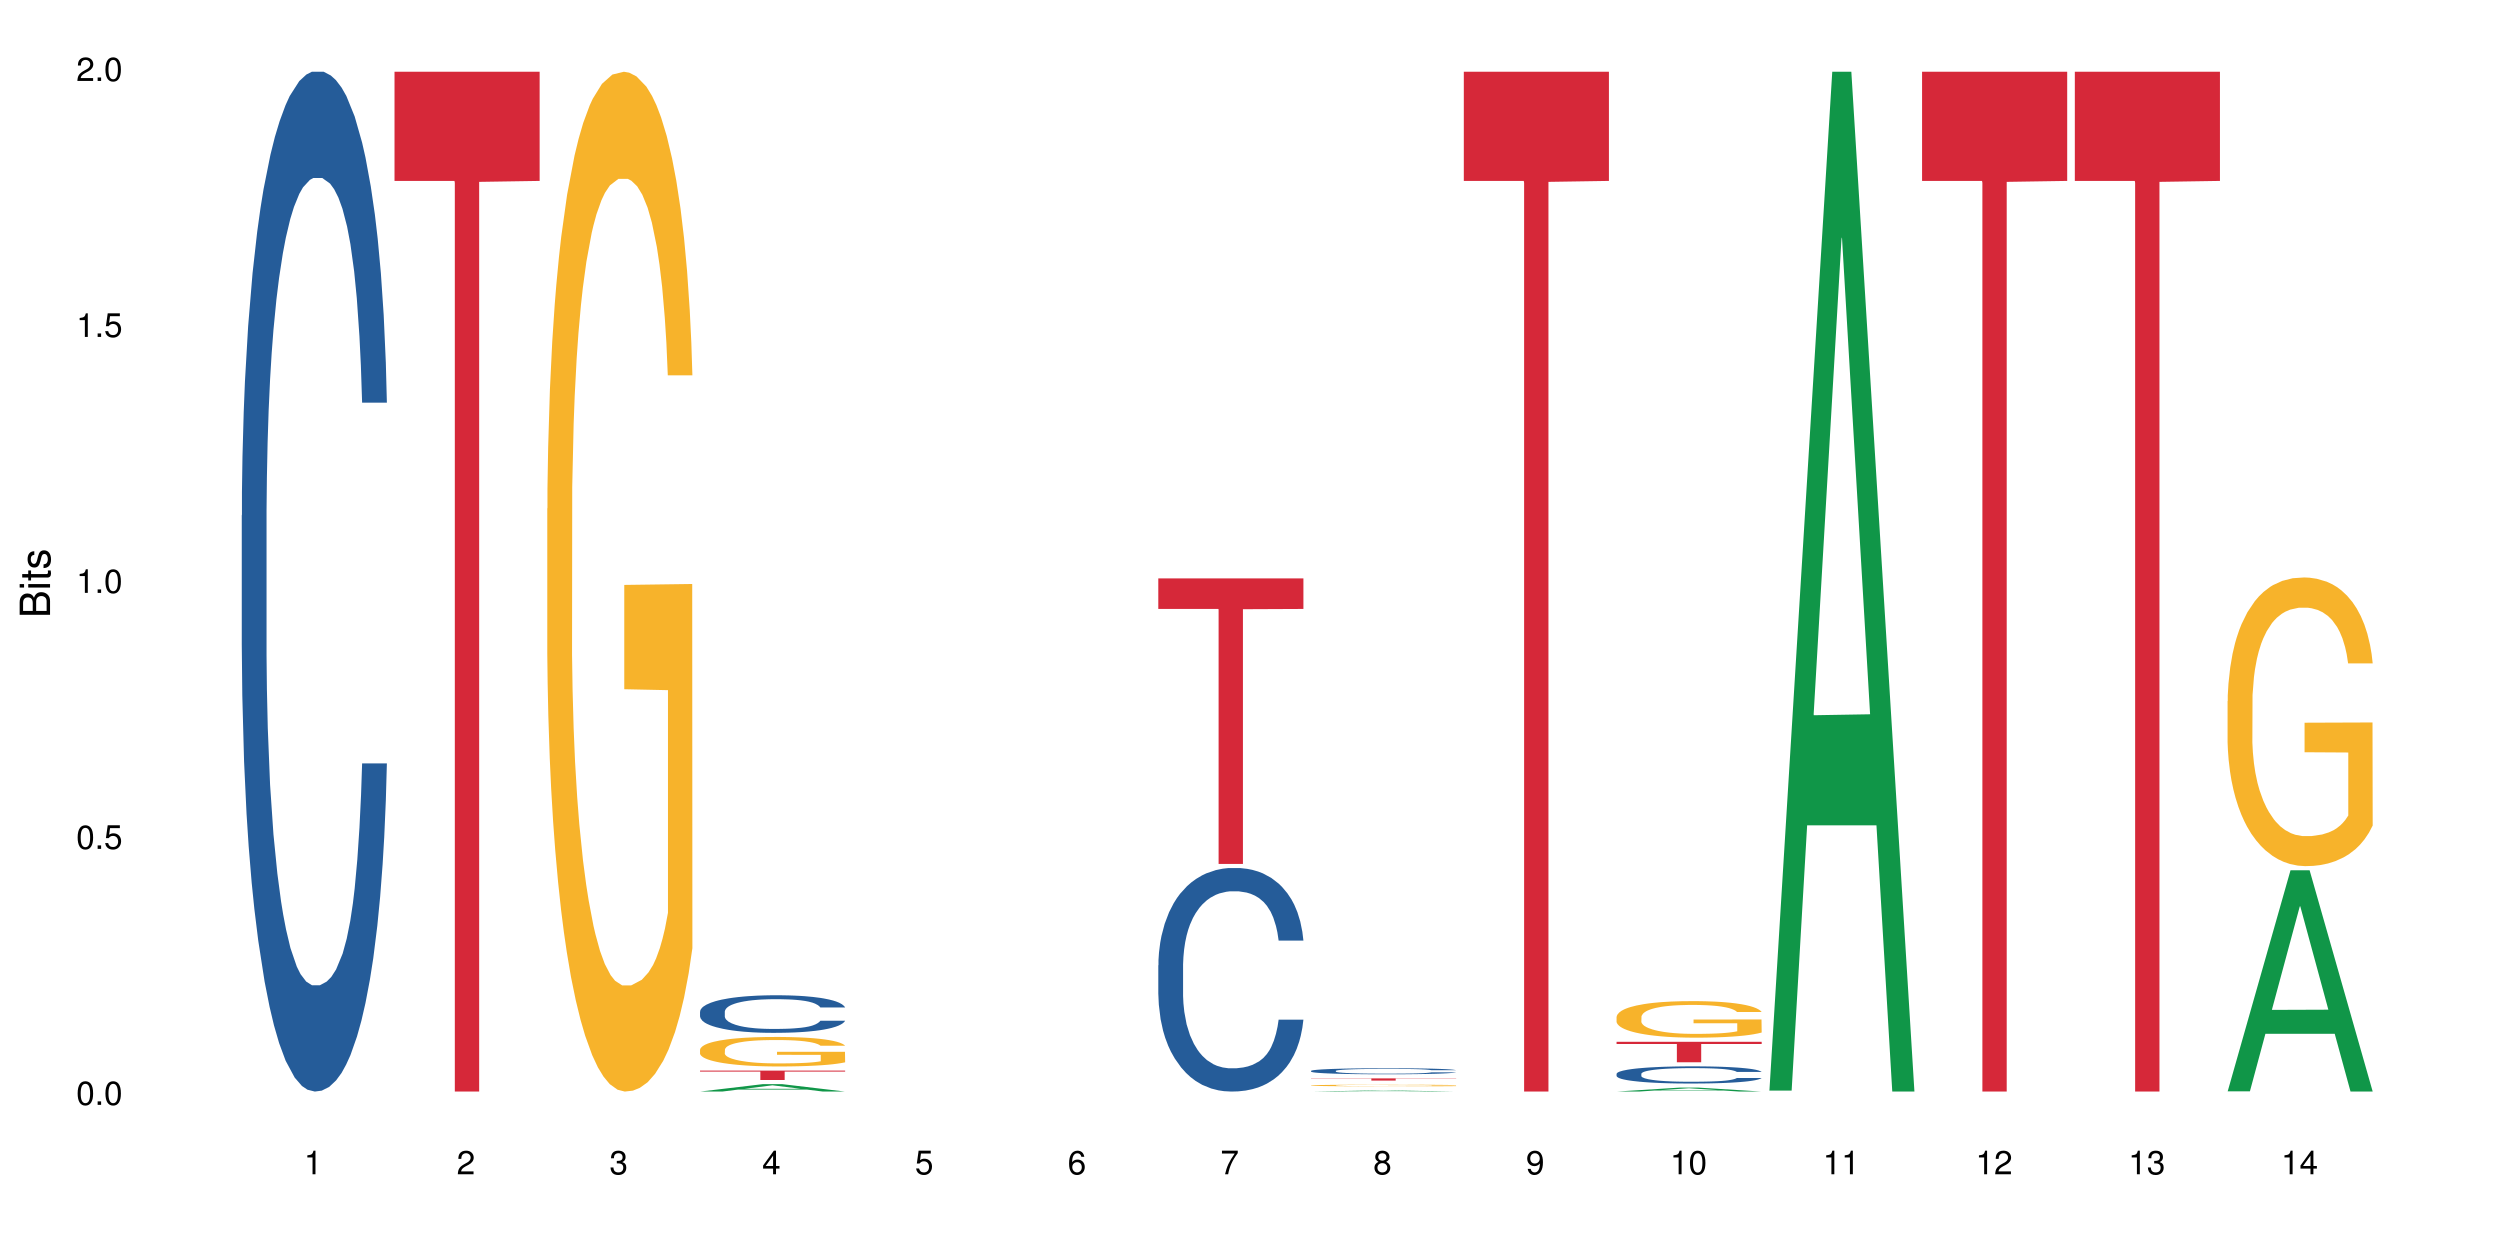 <?xml version="1.0" encoding="UTF-8"?>
<svg xmlns="http://www.w3.org/2000/svg" xmlns:xlink="http://www.w3.org/1999/xlink" width="720pt" height="360pt" viewBox="0 0 720 360" version="1.1">
<defs>
<g>
<symbol overflow="visible" id="glyph0-0">
<path style="stroke:none;" d=""/>
</symbol>
<symbol overflow="visible" id="glyph0-1">
<path style="stroke:none;" d="M 2.641 -6.797 C 2 -6.797 1.422 -6.531 1.078 -6.047 C 0.641 -5.453 0.406 -4.547 0.406 -3.297 C 0.406 -1 1.188 0.219 2.641 0.219 C 4.078 0.219 4.859 -1 4.859 -3.234 C 4.859 -4.562 4.656 -5.438 4.203 -6.047 C 3.844 -6.531 3.281 -6.797 2.641 -6.797 Z M 2.641 -6.047 C 3.547 -6.047 4 -5.125 4 -3.312 C 4 -1.375 3.562 -0.484 2.625 -0.484 C 1.734 -0.484 1.281 -1.422 1.281 -3.281 C 1.281 -5.141 1.734 -6.047 2.641 -6.047 Z M 2.641 -6.047 "/>
</symbol>
<symbol overflow="visible" id="glyph0-2">
<path style="stroke:none;" d="M 1.828 -1 L 0.828 -1 L 0.828 0 L 1.828 0 Z M 1.828 -1 "/>
</symbol>
<symbol overflow="visible" id="glyph0-3">
<path style="stroke:none;" d="M 4.562 -6.797 L 1.062 -6.797 L 0.547 -3.094 L 1.328 -3.094 C 1.719 -3.562 2.047 -3.734 2.578 -3.734 C 3.484 -3.734 4.062 -3.109 4.062 -2.094 C 4.062 -1.125 3.484 -0.531 2.578 -0.531 C 1.828 -0.531 1.375 -0.906 1.188 -1.672 L 0.328 -1.672 C 0.453 -1.109 0.547 -0.844 0.75 -0.594 C 1.125 -0.078 1.828 0.219 2.594 0.219 C 3.969 0.219 4.922 -0.781 4.922 -2.219 C 4.922 -3.562 4.031 -4.484 2.719 -4.484 C 2.25 -4.484 1.859 -4.359 1.469 -4.062 L 1.734 -5.969 L 4.562 -5.969 Z M 4.562 -6.797 "/>
</symbol>
<symbol overflow="visible" id="glyph0-4">
<path style="stroke:none;" d="M 2.484 -4.844 L 2.484 0 L 3.328 0 L 3.328 -6.797 L 2.766 -6.797 C 2.469 -5.75 2.281 -5.609 0.984 -5.453 L 0.984 -4.844 Z M 2.484 -4.844 "/>
</symbol>
<symbol overflow="visible" id="glyph0-5">
<path style="stroke:none;" d="M 4.859 -0.828 L 1.281 -0.828 C 1.359 -1.391 1.672 -1.75 2.5 -2.234 L 3.469 -2.75 C 4.406 -3.266 4.906 -3.969 4.906 -4.812 C 4.906 -5.375 4.672 -5.906 4.266 -6.266 C 3.859 -6.625 3.375 -6.797 2.719 -6.797 C 1.859 -6.797 1.219 -6.5 0.844 -5.922 C 0.609 -5.562 0.5 -5.125 0.484 -4.438 L 1.328 -4.438 C 1.359 -4.906 1.406 -5.188 1.531 -5.406 C 1.75 -5.812 2.188 -6.062 2.703 -6.062 C 3.469 -6.062 4.031 -5.516 4.031 -4.781 C 4.031 -4.25 3.719 -3.797 3.125 -3.438 L 2.234 -2.938 C 0.812 -2.141 0.406 -1.5 0.328 0 L 4.859 0 Z M 4.859 -0.828 "/>
</symbol>
<symbol overflow="visible" id="glyph0-6">
<path style="stroke:none;" d="M 2.125 -3.125 L 2.578 -3.125 C 3.516 -3.125 3.984 -2.703 3.984 -1.891 C 3.984 -1.031 3.469 -0.531 2.578 -0.531 C 1.656 -0.531 1.203 -0.984 1.156 -1.969 L 0.312 -1.969 C 0.344 -1.422 0.438 -1.078 0.609 -0.766 C 0.953 -0.109 1.625 0.219 2.547 0.219 C 3.953 0.219 4.859 -0.609 4.859 -1.906 C 4.859 -2.766 4.516 -3.25 3.703 -3.516 C 4.344 -3.766 4.656 -4.25 4.656 -4.938 C 4.656 -6.109 3.875 -6.797 2.578 -6.797 C 1.203 -6.797 0.484 -6.047 0.453 -4.609 L 1.297 -4.609 C 1.312 -5.016 1.344 -5.25 1.453 -5.453 C 1.641 -5.828 2.062 -6.062 2.594 -6.062 C 3.344 -6.062 3.797 -5.625 3.797 -4.906 C 3.797 -4.422 3.609 -4.141 3.25 -3.984 C 3.016 -3.891 2.719 -3.844 2.125 -3.844 Z M 2.125 -3.125 "/>
</symbol>
<symbol overflow="visible" id="glyph0-7">
<path style="stroke:none;" d="M 3.141 -1.625 L 3.141 0 L 3.984 0 L 3.984 -1.625 L 4.984 -1.625 L 4.984 -2.391 L 3.984 -2.391 L 3.984 -6.797 L 3.359 -6.797 L 0.266 -2.516 L 0.266 -1.625 Z M 3.141 -2.391 L 1 -2.391 L 3.141 -5.359 Z M 3.141 -2.391 "/>
</symbol>
<symbol overflow="visible" id="glyph0-8">
<path style="stroke:none;" d="M 4.781 -5.031 C 4.609 -6.141 3.891 -6.797 2.844 -6.797 C 2.094 -6.797 1.422 -6.438 1.031 -5.828 C 0.609 -5.172 0.406 -4.344 0.406 -3.094 C 0.406 -1.953 0.578 -1.234 0.984 -0.625 C 1.359 -0.078 1.953 0.219 2.703 0.219 C 3.984 0.219 4.922 -0.734 4.922 -2.078 C 4.922 -3.344 4.062 -4.234 2.844 -4.234 C 2.172 -4.234 1.641 -3.969 1.281 -3.469 C 1.281 -5.125 1.828 -6.047 2.797 -6.047 C 3.391 -6.047 3.797 -5.672 3.938 -5.031 Z M 2.734 -3.484 C 3.547 -3.484 4.062 -2.922 4.062 -2 C 4.062 -1.156 3.484 -0.531 2.703 -0.531 C 1.922 -0.531 1.328 -1.188 1.328 -2.047 C 1.328 -2.891 1.906 -3.484 2.734 -3.484 Z M 2.734 -3.484 "/>
</symbol>
<symbol overflow="visible" id="glyph0-9">
<path style="stroke:none;" d="M 4.984 -6.797 L 0.438 -6.797 L 0.438 -5.969 L 4.109 -5.969 C 2.5 -3.656 1.828 -2.234 1.328 0 L 2.219 0 C 2.594 -2.172 3.453 -4.047 4.984 -6.094 Z M 4.984 -6.797 "/>
</symbol>
<symbol overflow="visible" id="glyph0-10">
<path style="stroke:none;" d="M 3.75 -3.578 C 4.453 -4 4.688 -4.344 4.688 -4.984 C 4.688 -6.047 3.844 -6.797 2.641 -6.797 C 1.438 -6.797 0.594 -6.047 0.594 -4.984 C 0.594 -4.359 0.828 -4.016 1.516 -3.578 C 0.734 -3.203 0.359 -2.641 0.359 -1.891 C 0.359 -0.641 1.297 0.219 2.641 0.219 C 3.984 0.219 4.922 -0.641 4.922 -1.875 C 4.922 -2.641 4.531 -3.203 3.75 -3.578 Z M 2.641 -6.047 C 3.359 -6.047 3.812 -5.625 3.812 -4.969 C 3.812 -4.344 3.344 -3.922 2.641 -3.922 C 1.922 -3.922 1.453 -4.344 1.453 -4.984 C 1.453 -5.625 1.922 -6.047 2.641 -6.047 Z M 2.641 -3.203 C 3.484 -3.203 4.062 -2.672 4.062 -1.875 C 4.062 -1.062 3.484 -0.531 2.625 -0.531 C 1.797 -0.531 1.219 -1.078 1.219 -1.875 C 1.219 -2.672 1.797 -3.203 2.641 -3.203 Z M 2.641 -3.203 "/>
</symbol>
<symbol overflow="visible" id="glyph0-11">
<path style="stroke:none;" d="M 0.516 -1.547 C 0.672 -0.438 1.406 0.219 2.438 0.219 C 3.188 0.219 3.859 -0.141 4.266 -0.75 C 4.688 -1.406 4.891 -2.25 4.891 -3.484 C 4.891 -4.625 4.703 -5.359 4.312 -5.953 C 3.938 -6.5 3.344 -6.797 2.594 -6.797 C 1.297 -6.797 0.359 -5.844 0.359 -4.516 C 0.359 -3.25 1.234 -2.344 2.453 -2.344 C 3.094 -2.344 3.562 -2.578 4.016 -3.109 C 4 -1.453 3.469 -0.531 2.5 -0.531 C 1.906 -0.531 1.484 -0.906 1.359 -1.547 Z M 2.578 -6.062 C 3.375 -6.062 3.969 -5.406 3.969 -4.531 C 3.969 -3.688 3.375 -3.094 2.547 -3.094 C 1.734 -3.094 1.234 -3.672 1.234 -4.578 C 1.234 -5.438 1.797 -6.062 2.578 -6.062 Z M 2.578 -6.062 "/>
</symbol>
<symbol overflow="visible" id="glyph1-0">
<path style="stroke:none;" d=""/>
</symbol>
<symbol overflow="visible" id="glyph1-1">
<path style="stroke:none;" d="M 0 -0.953 L 0 -4.891 C 0 -5.719 -0.234 -6.344 -0.734 -6.797 C -1.188 -7.234 -1.812 -7.469 -2.5 -7.469 C -3.547 -7.469 -4.188 -7 -4.625 -5.875 C -4.984 -6.672 -5.641 -7.094 -6.531 -7.094 C -7.156 -7.094 -7.734 -6.859 -8.141 -6.391 C -8.562 -5.938 -8.75 -5.344 -8.75 -4.5 L -8.75 -0.953 Z M -4.984 -2.062 L -7.766 -2.062 L -7.766 -4.219 C -7.766 -4.844 -7.688 -5.203 -7.453 -5.5 C -7.219 -5.812 -6.859 -5.969 -6.375 -5.969 C -5.906 -5.969 -5.531 -5.812 -5.297 -5.5 C -5.062 -5.203 -4.984 -4.844 -4.984 -4.219 Z M -0.984 -2.062 L -4 -2.062 L -4 -4.781 C -4 -5.328 -3.859 -5.688 -3.578 -5.953 C -3.297 -6.219 -2.922 -6.359 -2.484 -6.359 C -2.062 -6.359 -1.688 -6.219 -1.406 -5.953 C -1.109 -5.688 -0.984 -5.328 -0.984 -4.781 Z M -0.984 -2.062 "/>
</symbol>
<symbol overflow="visible" id="glyph1-2">
<path style="stroke:none;" d="M -6.281 -1.797 L -6.281 -0.797 L 0 -0.797 L 0 -1.797 Z M -8.75 -1.797 L -8.75 -0.797 L -7.484 -0.797 L -7.484 -1.797 Z M -8.75 -1.797 "/>
</symbol>
<symbol overflow="visible" id="glyph1-3">
<path style="stroke:none;" d="M -6.281 -3.047 L -6.281 -2.016 L -8.016 -2.016 L -8.016 -1.016 L -6.281 -1.016 L -6.281 -0.172 L -5.469 -0.172 L -5.469 -1.016 L -0.719 -1.016 C -0.078 -1.016 0.281 -1.453 0.281 -2.234 C 0.281 -2.469 0.25 -2.719 0.188 -3.047 L -0.641 -3.047 C -0.609 -2.922 -0.594 -2.766 -0.594 -2.562 C -0.594 -2.141 -0.719 -2.016 -1.156 -2.016 L -5.469 -2.016 L -5.469 -3.047 Z M -6.281 -3.047 "/>
</symbol>
<symbol overflow="visible" id="glyph1-4">
<path style="stroke:none;" d="M -4.531 -5.25 C -5.766 -5.25 -6.469 -4.422 -6.469 -2.969 C -6.469 -1.516 -5.719 -0.562 -4.547 -0.562 C -3.562 -0.562 -3.094 -1.062 -2.734 -2.562 L -2.516 -3.484 C -2.344 -4.188 -2.094 -4.469 -1.625 -4.469 C -1.047 -4.469 -0.641 -3.875 -0.641 -3 C -0.641 -2.453 -0.797 -2 -1.062 -1.75 C -1.25 -1.594 -1.422 -1.531 -1.875 -1.469 L -1.875 -0.406 C -0.422 -0.453 0.281 -1.266 0.281 -2.922 C 0.281 -4.5 -0.5 -5.516 -1.719 -5.516 C -2.656 -5.516 -3.172 -4.984 -3.469 -3.734 L -3.703 -2.766 C -3.891 -1.953 -4.156 -1.609 -4.594 -1.609 C -5.172 -1.609 -5.547 -2.125 -5.547 -2.938 C -5.547 -3.75 -5.203 -4.172 -4.531 -4.203 Z M -4.531 -5.25 "/>
</symbol>
</g>
</defs>
<g id="surface43551">
<rect x="0" y="0" width="720" height="360" style="fill:rgb(100%,100%,100%);fill-opacity:1;stroke:none;"/>
<path style=" stroke:none;fill-rule:nonzero;fill:rgb(14.51%,36.078%,60%);fill-opacity:1;" d="M 69.629 148.457 L 69.68 148.188 L 69.68 141.742 L 69.832 131.543 L 70.191 118.656 L 70.547 109.797 L 71.465 93.957 L 72.738 78.652 L 74.062 66.84 L 75.031 59.859 L 75.898 54.492 L 77.887 44.559 L 79.16 39.457 L 80.535 34.891 L 82.219 30.328 L 83.441 27.645 L 86.195 23.348 L 88.234 21.469 L 89.812 20.664 L 93.227 20.664 L 95.266 21.738 L 96.746 23.078 L 98.375 25.227 L 99.75 27.645 L 102.148 33.551 L 104.289 41.066 L 105.258 45.363 L 106.785 53.684 L 107.957 61.738 L 108.773 68.719 L 109.691 78.652 L 110.504 90.734 L 111.117 104.426 L 111.422 115.969 L 104.289 115.969 L 103.93 105.23 L 103.523 96.91 L 102.758 85.902 L 101.992 78.117 L 100.922 70.332 L 99.957 65.23 L 98.629 60.129 L 97.457 56.906 L 96.234 54.492 L 95.062 52.879 L 92.82 51.27 L 90.219 51.27 L 89.254 51.805 L 87.266 53.953 L 86.195 55.832 L 84.664 59.59 L 83.594 63.082 L 82.32 68.449 L 81.453 73.016 L 80.383 79.996 L 79.617 86.172 L 78.754 95.031 L 78.242 101.742 L 77.785 109.258 L 77.375 118.117 L 77.07 127.516 L 76.867 137.449 L 76.766 147.113 L 76.766 188.727 L 76.867 198.391 L 77.121 209.668 L 77.785 226.043 L 78.754 240.273 L 79.875 251.547 L 80.945 259.602 L 81.555 263.359 L 82.371 267.656 L 83.645 273.027 L 85.48 278.395 L 86.551 280.543 L 88.184 282.691 L 89.863 283.766 L 92.105 283.766 L 94.094 282.691 L 95.418 281.348 L 96.797 279.199 L 98.68 274.637 L 99.852 270.34 L 100.871 265.242 L 101.637 260.141 L 102.148 255.844 L 102.91 247.52 L 103.523 238.395 L 103.98 228.996 L 104.289 219.867 L 111.422 219.867 L 111.117 230.609 L 110.66 241.078 L 110.199 248.863 L 109.484 258.262 L 108.672 266.582 L 107.5 275.98 L 106.531 282.152 L 105.258 288.867 L 104.082 293.969 L 102.809 298.531 L 100.922 303.898 L 99.699 306.586 L 98.375 309 L 96.797 311.148 L 94.809 313.027 L 92.668 314.102 L 90.68 314.371 L 88.539 313.832 L 86.957 312.762 L 84.867 310.344 L 82.27 305.512 L 80.383 300.41 L 78.906 295.309 L 77.633 289.941 L 76.203 282.691 L 74.371 270.879 L 73.25 261.75 L 72.484 254.234 L 71.617 243.762 L 71.004 234.367 L 70.293 219.332 L 69.781 200.27 L 69.629 185.504 Z M 69.629 148.457 "/>
<path style=" stroke:none;fill-rule:nonzero;fill:rgb(83.922%,15.686%,22.353%);fill-opacity:1;" d="M 113.621 20.664 L 155.418 20.664 L 155.418 52.102 L 138 52.379 L 138 314.371 L 130.988 314.371 L 130.988 52.652 L 130.887 52.102 L 113.621 52.102 Z M 113.621 20.664 "/>
<path style=" stroke:none;fill-rule:nonzero;fill:rgb(96.863%,70.196%,16.863%);fill-opacity:1;" d="M 157.617 146.461 L 157.668 146.191 L 157.668 140.828 L 157.871 128.758 L 158.379 112.129 L 159.043 98.449 L 159.758 87.719 L 160.215 82.086 L 160.98 74.039 L 161.641 68.141 L 163.324 56.07 L 165.465 44.805 L 166.637 39.977 L 167.961 35.414 L 169.848 30.32 L 170.715 28.441 L 173.363 24.148 L 176.371 21.469 L 179.684 20.664 L 181.215 20.93 L 183.305 22.004 L 186.156 24.953 L 187.789 27.637 L 189.062 30.32 L 190.387 33.805 L 192.02 39.172 L 193.547 45.609 L 194.773 52.047 L 195.996 60.094 L 197.016 68.676 L 197.879 78.062 L 198.645 89.328 L 199.105 98.715 L 199.41 108.105 L 192.324 108.105 L 191.918 98.715 L 191.457 91.477 L 190.695 82.625 L 189.93 76.188 L 189.164 71.09 L 187.738 64.117 L 186.516 59.824 L 184.984 56.07 L 183.508 53.656 L 181.824 52.047 L 180.805 51.508 L 178.105 51.508 L 175.66 53.387 L 174.23 55.531 L 173.211 57.68 L 171.785 61.703 L 170.918 64.922 L 170.41 67.066 L 168.879 75.383 L 167.859 82.891 L 167.301 87.988 L 166.586 96.035 L 166.078 103.277 L 165.516 114.004 L 165.211 122.051 L 164.801 140.293 L 164.75 188.574 L 164.906 198.766 L 165.211 209.762 L 165.617 219.418 L 166.23 229.609 L 166.84 237.391 L 167.91 247.852 L 168.828 254.824 L 169.543 259.383 L 170.918 266.625 L 171.48 269.039 L 172.805 273.867 L 174.18 277.625 L 175.863 280.844 L 177.137 282.453 L 179.176 283.793 L 181.773 283.793 L 184.832 282.184 L 186.77 280.039 L 188.094 277.891 L 188.961 276.016 L 190.031 273.062 L 190.797 270.383 L 191.512 267.43 L 192.375 262.871 L 192.375 198.766 L 179.789 198.496 L 179.789 168.457 L 199.359 168.188 L 199.41 273.062 L 198.34 280.305 L 197.016 287.281 L 195.738 292.645 L 194.414 297.203 L 192.527 302.301 L 191 305.52 L 188.656 309.273 L 186.516 311.688 L 184.273 313.297 L 182.285 314.102 L 179.941 314.371 L 177.852 313.836 L 175.609 312.227 L 173.824 310.078 L 172.191 307.398 L 170.562 303.91 L 168.523 298.277 L 167.199 293.719 L 165.82 288.086 L 164.445 281.379 L 163.223 274.137 L 162.406 268.504 L 161.59 262.066 L 160.727 254.02 L 159.91 244.898 L 159.297 236.586 L 158.738 227.195 L 158.328 218.344 L 157.922 206.277 L 157.719 196.621 L 157.617 188.305 Z M 157.617 146.461 "/>
<path style=" stroke:none;fill-rule:nonzero;fill:rgb(6.275%,58.824%,28.235%);fill-opacity:1;" d="M 201.609 314.367 L 201.652 314.367 L 219.738 312.227 L 225.23 312.227 L 243.402 314.371 L 237.02 314.371 L 232.465 313.812 L 212.504 313.812 L 208.039 314.367 L 201.609 314.367 L 214.426 313.578 L 230.633 313.578 L 222.551 312.578 L 222.461 312.574 L 222.371 312.582 L 214.379 313.578 L 214.426 313.578 Z M 201.609 314.367 "/>
<path style=" stroke:none;fill-rule:nonzero;fill:rgb(14.51%,36.078%,60%);fill-opacity:1;" d="M 201.609 291.352 L 201.66 291.34 L 201.66 291.105 L 201.812 290.727 L 202.172 290.254 L 202.527 289.926 L 203.445 289.344 L 204.719 288.781 L 206.043 288.344 L 207.012 288.09 L 207.879 287.891 L 209.867 287.523 L 211.141 287.336 L 212.516 287.168 L 214.199 287 L 215.422 286.902 L 218.176 286.742 L 220.211 286.676 L 221.793 286.645 L 225.207 286.645 L 227.246 286.684 L 228.723 286.734 L 230.355 286.812 L 231.73 286.902 L 234.129 287.121 L 236.27 287.395 L 237.234 287.555 L 238.766 287.859 L 239.938 288.156 L 240.754 288.414 L 241.672 288.781 L 242.484 289.227 L 243.098 289.73 L 243.402 290.156 L 236.27 290.156 L 235.91 289.758 L 235.504 289.453 L 234.738 289.047 L 233.973 288.762 L 232.902 288.473 L 231.934 288.285 L 230.609 288.098 L 229.438 287.98 L 228.215 287.891 L 227.043 287.832 L 224.801 287.773 L 222.199 287.773 L 221.23 287.793 L 219.246 287.871 L 218.176 287.941 L 216.645 288.078 L 215.574 288.207 L 214.301 288.406 L 213.434 288.574 L 212.363 288.828 L 211.598 289.059 L 210.734 289.383 L 210.223 289.629 L 209.766 289.906 L 209.355 290.234 L 209.051 290.578 L 208.848 290.945 L 208.746 291.301 L 208.746 292.832 L 208.848 293.191 L 209.102 293.605 L 209.766 294.207 L 210.734 294.73 L 211.855 295.148 L 212.926 295.445 L 213.535 295.582 L 214.352 295.742 L 215.625 295.938 L 217.461 296.137 L 218.531 296.215 L 220.16 296.293 L 221.844 296.332 L 224.086 296.332 L 226.074 296.293 L 227.398 296.246 L 228.777 296.164 L 230.66 295.996 L 231.832 295.84 L 232.852 295.652 L 233.617 295.465 L 234.129 295.305 L 234.891 295 L 235.504 294.664 L 235.961 294.316 L 236.27 293.98 L 243.402 293.98 L 243.098 294.375 L 242.641 294.762 L 242.18 295.047 L 241.465 295.395 L 240.652 295.699 L 239.48 296.047 L 238.512 296.273 L 237.234 296.523 L 236.062 296.711 L 234.789 296.879 L 232.902 297.074 L 231.68 297.176 L 230.355 297.262 L 228.777 297.344 L 226.789 297.41 L 224.648 297.449 L 222.66 297.461 L 220.52 297.441 L 218.938 297.402 L 216.848 297.312 L 214.25 297.133 L 212.363 296.945 L 210.887 296.758 L 209.613 296.562 L 208.184 296.293 L 206.348 295.859 L 205.227 295.523 L 204.465 295.246 L 203.598 294.859 L 202.984 294.516 L 202.273 293.961 L 201.762 293.258 L 201.609 292.715 Z M 201.609 291.352 "/>
<path style=" stroke:none;fill-rule:nonzero;fill:rgb(96.863%,70.196%,16.863%);fill-opacity:1;" d="M 201.609 302.281 L 201.66 302.273 L 201.66 302.121 L 201.863 301.77 L 202.375 301.289 L 203.035 300.895 L 203.75 300.582 L 204.207 300.418 L 204.973 300.188 L 205.637 300.016 L 207.316 299.664 L 209.457 299.34 L 210.629 299.199 L 211.957 299.066 L 213.844 298.922 L 214.707 298.867 L 217.359 298.742 L 220.367 298.664 L 223.68 298.641 L 225.207 298.648 L 227.297 298.68 L 230.152 298.766 L 231.781 298.844 L 233.059 298.922 L 234.383 299.02 L 236.012 299.176 L 237.543 299.363 L 238.766 299.551 L 239.988 299.781 L 241.008 300.031 L 241.875 300.301 L 242.641 300.629 L 243.098 300.902 L 243.402 301.172 L 236.32 301.172 L 235.91 300.902 L 235.453 300.691 L 234.688 300.434 L 233.922 300.25 L 233.16 300.102 L 231.73 299.898 L 230.508 299.773 L 228.98 299.664 L 227.5 299.594 L 225.82 299.551 L 224.801 299.535 L 222.098 299.535 L 219.652 299.59 L 218.227 299.648 L 217.207 299.711 L 215.777 299.828 L 214.914 299.922 L 214.402 299.984 L 212.875 300.227 L 211.855 300.441 L 211.293 300.59 L 210.578 300.824 L 210.07 301.031 L 209.508 301.344 L 209.203 301.574 L 208.797 302.105 L 208.746 303.504 L 208.898 303.797 L 209.203 304.117 L 209.613 304.395 L 210.223 304.691 L 210.836 304.914 L 211.906 305.219 L 212.824 305.422 L 213.535 305.551 L 214.914 305.762 L 215.473 305.832 L 216.797 305.973 L 218.176 306.082 L 219.855 306.172 L 221.129 306.219 L 223.168 306.258 L 225.77 306.258 L 228.828 306.211 L 230.762 306.148 L 232.09 306.09 L 232.953 306.035 L 234.023 305.949 L 234.789 305.871 L 235.504 305.785 L 236.371 305.652 L 236.371 303.797 L 223.781 303.789 L 223.781 302.918 L 243.352 302.91 L 243.402 305.949 L 242.332 306.156 L 241.008 306.359 L 239.734 306.516 L 238.41 306.648 L 236.523 306.793 L 234.992 306.887 L 232.648 306.996 L 230.508 307.066 L 228.266 307.113 L 226.277 307.137 L 223.934 307.145 L 221.844 307.129 L 219.602 307.082 L 217.816 307.02 L 216.188 306.941 L 214.555 306.84 L 212.516 306.68 L 211.191 306.547 L 209.816 306.383 L 208.438 306.188 L 207.215 305.98 L 206.402 305.816 L 205.586 305.629 L 204.719 305.398 L 203.902 305.133 L 203.293 304.891 L 202.73 304.621 L 202.324 304.363 L 201.914 304.016 L 201.711 303.734 L 201.609 303.496 Z M 201.609 302.281 "/>
<path style=" stroke:none;fill-rule:nonzero;fill:rgb(83.922%,15.686%,22.353%);fill-opacity:1;" d="M 201.609 308.324 L 243.402 308.324 L 243.402 308.617 L 225.984 308.617 L 225.984 311.047 L 218.977 311.047 L 218.977 308.621 L 218.875 308.617 L 201.609 308.617 Z M 201.609 308.324 "/>
<path style=" stroke:none;fill-rule:nonzero;fill:rgb(14.51%,36.078%,60%);fill-opacity:1;" d="M 333.59 278.008 L 333.641 277.949 L 333.641 276.535 L 333.793 274.301 L 334.148 271.477 L 334.508 269.535 L 335.426 266.062 L 336.699 262.707 L 338.023 260.121 L 338.992 258.59 L 339.859 257.414 L 341.848 255.234 L 343.121 254.117 L 344.496 253.117 L 346.18 252.117 L 347.402 251.531 L 350.152 250.59 L 352.191 250.176 L 353.773 250 L 357.188 250 L 359.227 250.234 L 360.703 250.527 L 362.336 251 L 363.711 251.531 L 366.105 252.824 L 368.246 254.473 L 369.215 255.414 L 370.746 257.238 L 371.918 259.004 L 372.734 260.531 L 373.652 262.707 L 374.465 265.355 L 375.078 268.359 L 375.383 270.887 L 368.246 270.887 L 367.891 268.535 L 367.484 266.711 L 366.719 264.297 L 365.953 262.59 L 364.883 260.887 L 363.914 259.766 L 362.59 258.648 L 361.418 257.941 L 360.195 257.414 L 359.023 257.059 L 356.781 256.707 L 354.18 256.707 L 353.211 256.824 L 351.223 257.297 L 350.152 257.707 L 348.625 258.531 L 347.555 259.297 L 346.281 260.473 L 345.414 261.473 L 344.344 263.004 L 343.578 264.355 L 342.715 266.297 L 342.203 267.77 L 341.746 269.418 L 341.336 271.359 L 341.031 273.418 L 340.828 275.594 L 340.727 277.715 L 340.727 286.832 L 340.828 288.953 L 341.082 291.422 L 341.746 295.012 L 342.715 298.129 L 343.836 300.602 L 344.906 302.367 L 345.516 303.191 L 346.332 304.133 L 347.605 305.309 L 349.441 306.484 L 350.512 306.957 L 352.141 307.426 L 353.824 307.664 L 356.066 307.664 L 358.055 307.426 L 359.379 307.133 L 360.754 306.664 L 362.641 305.664 L 363.812 304.723 L 364.832 303.602 L 365.598 302.484 L 366.105 301.543 L 366.871 299.719 L 367.484 297.719 L 367.941 295.66 L 368.246 293.66 L 375.383 293.66 L 375.078 296.012 L 374.617 298.309 L 374.16 300.012 L 373.445 302.074 L 372.633 303.898 L 371.457 305.957 L 370.492 307.309 L 369.215 308.781 L 368.043 309.898 L 366.77 310.898 L 364.883 312.074 L 363.66 312.664 L 362.336 313.195 L 360.754 313.664 L 358.77 314.078 L 356.629 314.312 L 354.641 314.371 L 352.5 314.254 L 350.918 314.02 L 348.828 313.488 L 346.23 312.43 L 344.344 311.312 L 342.867 310.191 L 341.59 309.016 L 340.164 307.426 L 338.328 304.84 L 337.207 302.84 L 336.445 301.191 L 335.578 298.895 L 334.965 296.836 L 334.254 293.543 L 333.742 289.363 L 333.59 286.129 Z M 333.59 278.008 "/>
<path style=" stroke:none;fill-rule:nonzero;fill:rgb(83.922%,15.686%,22.353%);fill-opacity:1;" d="M 333.59 166.57 L 375.383 166.57 L 375.383 175.375 L 357.965 175.453 L 357.965 248.82 L 350.957 248.82 L 350.957 175.531 L 350.855 175.375 L 333.59 175.375 Z M 333.59 166.57 "/>
<path style=" stroke:none;fill-rule:nonzero;fill:rgb(6.275%,58.824%,28.235%);fill-opacity:1;" d="M 377.582 314.371 L 377.629 314.371 L 395.711 314.051 L 401.203 314.051 L 419.375 314.371 L 412.992 314.371 L 408.438 314.285 L 388.477 314.285 L 384.012 314.371 L 377.582 314.371 L 390.398 314.254 L 406.605 314.254 L 398.523 314.102 L 398.348 314.102 L 390.352 314.254 L 390.398 314.254 Z M 377.582 314.371 "/>
<path style=" stroke:none;fill-rule:nonzero;fill:rgb(14.51%,36.078%,60%);fill-opacity:1;" d="M 377.582 308.41 L 377.633 308.41 L 377.633 308.371 L 377.785 308.312 L 378.145 308.234 L 378.5 308.184 L 379.418 308.09 L 380.691 307.996 L 382.016 307.93 L 382.984 307.887 L 383.852 307.855 L 385.84 307.797 L 387.113 307.766 L 388.488 307.738 L 390.172 307.711 L 391.395 307.695 L 394.148 307.672 L 396.188 307.66 L 397.766 307.652 L 401.18 307.652 L 403.219 307.66 L 404.699 307.668 L 406.328 307.68 L 407.703 307.695 L 410.102 307.73 L 412.242 307.773 L 413.211 307.801 L 414.738 307.852 L 415.91 307.898 L 416.727 307.938 L 417.645 307.996 L 418.461 308.07 L 419.07 308.152 L 419.375 308.219 L 412.242 308.219 L 411.883 308.156 L 411.477 308.105 L 410.711 308.039 L 409.949 307.996 L 408.879 307.949 L 407.91 307.918 L 406.582 307.887 L 405.41 307.867 L 404.188 307.855 L 403.016 307.844 L 400.773 307.836 L 398.176 307.836 L 397.207 307.84 L 395.219 307.852 L 394.148 307.863 L 392.617 307.887 L 391.547 307.906 L 390.273 307.938 L 389.406 307.965 L 388.336 308.008 L 387.574 308.043 L 386.707 308.094 L 386.195 308.137 L 385.738 308.18 L 385.332 308.23 L 385.023 308.289 L 384.82 308.348 L 384.719 308.402 L 384.719 308.652 L 384.82 308.707 L 385.074 308.773 L 385.738 308.871 L 386.707 308.957 L 387.828 309.023 L 388.898 309.07 L 389.508 309.094 L 390.324 309.117 L 391.598 309.152 L 393.434 309.184 L 394.504 309.195 L 396.137 309.207 L 397.816 309.215 L 400.059 309.215 L 402.047 309.207 L 403.371 309.199 L 404.75 309.188 L 406.633 309.16 L 407.809 309.137 L 408.828 309.105 L 409.59 309.074 L 410.102 309.051 L 410.863 309 L 411.477 308.945 L 411.934 308.891 L 412.242 308.836 L 419.375 308.836 L 419.07 308.898 L 418.613 308.961 L 418.152 309.008 L 417.441 309.062 L 416.625 309.113 L 415.453 309.168 L 414.484 309.203 L 413.211 309.246 L 412.039 309.273 L 410.762 309.301 L 408.879 309.332 L 407.652 309.352 L 406.328 309.363 L 404.75 309.379 L 402.762 309.387 L 400.621 309.395 L 396.492 309.395 L 394.914 309.387 L 392.824 309.371 L 390.223 309.344 L 388.336 309.312 L 386.859 309.281 L 385.586 309.25 L 384.156 309.207 L 382.324 309.137 L 381.203 309.082 L 380.438 309.039 L 379.57 308.977 L 378.961 308.922 L 378.246 308.832 L 377.734 308.719 L 377.582 308.633 Z M 377.582 308.41 "/>
<path style=" stroke:none;fill-rule:nonzero;fill:rgb(96.863%,70.196%,16.863%);fill-opacity:1;" d="M 377.582 312.598 L 377.633 312.598 L 377.633 312.586 L 377.836 312.566 L 378.348 312.539 L 379.012 312.52 L 379.723 312.5 L 380.184 312.492 L 380.945 312.48 L 381.609 312.469 L 383.293 312.449 L 385.434 312.43 L 386.605 312.422 L 387.93 312.414 L 389.816 312.406 L 390.684 312.406 L 393.332 312.398 L 396.34 312.395 L 399.652 312.391 L 401.18 312.391 L 403.27 312.395 L 406.125 312.398 L 407.758 312.402 L 409.031 312.406 L 410.355 312.414 L 411.988 312.422 L 413.516 312.434 L 414.738 312.441 L 415.961 312.457 L 416.98 312.469 L 417.848 312.484 L 418.613 312.504 L 419.07 312.52 L 419.375 312.535 L 412.293 312.535 L 411.883 312.52 L 411.426 312.508 L 410.66 312.492 L 409.898 312.48 L 409.133 312.473 L 407.703 312.461 L 406.48 312.457 L 404.953 312.449 L 403.477 312.445 L 401.793 312.441 L 398.07 312.441 L 395.625 312.445 L 394.199 312.449 L 393.18 312.453 L 391.754 312.457 L 390.887 312.465 L 390.375 312.469 L 388.848 312.48 L 387.828 312.492 L 387.266 312.5 L 386.555 312.516 L 386.043 312.527 L 385.484 312.543 L 385.176 312.559 L 384.77 312.586 L 384.719 312.664 L 384.871 312.684 L 385.176 312.699 L 385.586 312.715 L 386.195 312.73 L 386.809 312.746 L 387.879 312.762 L 388.797 312.773 L 389.508 312.781 L 390.887 312.793 L 391.445 312.797 L 392.77 312.805 L 394.148 312.809 L 395.828 312.816 L 397.105 312.82 L 401.742 312.82 L 404.801 312.816 L 406.738 312.812 L 408.062 312.812 L 408.93 312.809 L 410 312.805 L 410.762 312.797 L 411.477 312.793 L 412.344 312.785 L 412.344 312.684 L 399.754 312.68 L 399.754 312.633 L 419.324 312.633 L 419.375 312.805 L 418.305 312.816 L 416.98 312.828 L 415.707 312.836 L 414.383 312.844 L 412.496 312.852 L 410.969 312.855 L 408.621 312.863 L 406.48 312.867 L 404.238 312.867 L 402.25 312.871 L 397.816 312.871 L 395.574 312.867 L 393.789 312.863 L 392.16 312.859 L 390.527 312.852 L 388.488 312.844 L 387.164 312.836 L 385.789 312.828 L 384.414 312.816 L 383.191 312.805 L 382.375 312.797 L 381.559 312.785 L 380.691 312.773 L 379.875 312.758 L 379.266 312.742 L 378.703 312.727 L 378.297 312.715 L 377.891 312.695 L 377.684 312.68 L 377.582 312.664 Z M 377.582 312.598 "/>
<path style=" stroke:none;fill-rule:nonzero;fill:rgb(83.922%,15.686%,22.353%);fill-opacity:1;" d="M 377.582 310.574 L 419.375 310.574 L 419.375 310.645 L 401.957 310.645 L 401.957 311.211 L 394.949 311.211 L 394.949 310.645 L 377.582 310.645 Z M 377.582 310.574 "/>
<path style=" stroke:none;fill-rule:nonzero;fill:rgb(83.922%,15.686%,22.353%);fill-opacity:1;" d="M 421.578 20.664 L 463.371 20.664 L 463.371 52.102 L 445.953 52.379 L 445.953 314.371 L 438.945 314.371 L 438.945 52.652 L 438.844 52.102 L 421.578 52.102 Z M 421.578 20.664 "/>
<path style=" stroke:none;fill-rule:nonzero;fill:rgb(6.275%,58.824%,28.235%);fill-opacity:1;" d="M 465.57 314.371 L 465.613 314.367 L 483.699 313.234 L 489.191 313.234 L 507.363 314.371 L 500.977 314.371 L 496.426 314.074 L 476.465 314.074 L 472 314.371 L 465.57 314.371 L 478.383 313.953 L 494.594 313.949 L 486.512 313.422 L 486.332 313.422 L 478.34 313.949 L 478.383 313.953 Z M 465.57 314.371 "/>
<path style=" stroke:none;fill-rule:nonzero;fill:rgb(14.51%,36.078%,60%);fill-opacity:1;" d="M 465.57 309.262 L 465.621 309.258 L 465.621 309.148 L 465.773 308.977 L 466.129 308.762 L 466.488 308.609 L 467.406 308.344 L 468.68 308.086 L 470.004 307.887 L 470.973 307.77 L 471.84 307.68 L 473.828 307.512 L 475.102 307.426 L 476.477 307.352 L 478.16 307.273 L 479.383 307.227 L 482.133 307.156 L 484.172 307.125 L 485.754 307.109 L 489.168 307.109 L 491.207 307.129 L 492.684 307.152 L 494.316 307.188 L 495.691 307.227 L 498.086 307.328 L 500.227 307.453 L 501.195 307.527 L 502.727 307.668 L 503.898 307.801 L 504.715 307.918 L 505.629 308.086 L 506.445 308.289 L 507.059 308.52 L 507.363 308.715 L 500.227 308.715 L 499.871 308.535 L 499.465 308.395 L 498.699 308.207 L 497.934 308.078 L 496.863 307.945 L 495.895 307.859 L 494.57 307.773 L 493.398 307.719 L 492.176 307.68 L 491.004 307.652 L 488.762 307.625 L 486.16 307.625 L 485.191 307.633 L 483.203 307.672 L 482.133 307.703 L 480.605 307.766 L 479.535 307.824 L 478.262 307.914 L 477.395 307.992 L 476.324 308.109 L 475.559 308.215 L 474.691 308.363 L 474.184 308.477 L 473.727 308.602 L 473.316 308.75 L 473.012 308.91 L 472.809 309.078 L 472.707 309.238 L 472.707 309.941 L 472.809 310.102 L 473.062 310.293 L 473.727 310.57 L 474.691 310.809 L 475.812 311 L 476.883 311.133 L 477.496 311.199 L 478.312 311.27 L 479.586 311.359 L 481.422 311.449 L 482.492 311.488 L 484.121 311.523 L 485.805 311.543 L 488.047 311.543 L 490.035 311.523 L 491.359 311.5 L 492.734 311.465 L 494.621 311.387 L 495.793 311.316 L 496.812 311.23 L 497.578 311.145 L 498.086 311.07 L 498.852 310.93 L 499.465 310.777 L 499.922 310.617 L 500.227 310.465 L 507.363 310.465 L 507.059 310.645 L 506.598 310.82 L 506.141 310.953 L 505.426 311.113 L 504.609 311.25 L 503.438 311.41 L 502.469 311.516 L 501.195 311.625 L 500.023 311.711 L 498.75 311.789 L 496.863 311.879 L 495.641 311.926 L 494.316 311.965 L 492.734 312.004 L 490.746 312.035 L 488.605 312.051 L 486.621 312.055 L 484.48 312.047 L 482.898 312.031 L 480.809 311.988 L 478.211 311.906 L 476.324 311.82 L 474.848 311.734 L 473.57 311.645 L 472.145 311.523 L 470.309 311.324 L 469.188 311.172 L 468.426 311.043 L 467.559 310.867 L 466.945 310.711 L 466.23 310.457 L 465.723 310.137 L 465.57 309.887 Z M 465.57 309.262 "/>
<path style=" stroke:none;fill-rule:nonzero;fill:rgb(96.863%,70.196%,16.863%);fill-opacity:1;" d="M 465.57 292.832 L 465.621 292.824 L 465.621 292.633 L 465.824 292.199 L 466.336 291.602 L 466.996 291.113 L 467.711 290.727 L 468.168 290.527 L 468.934 290.238 L 469.598 290.027 L 471.277 289.594 L 473.418 289.191 L 474.59 289.016 L 475.918 288.852 L 477.801 288.672 L 478.668 288.602 L 481.32 288.449 L 484.324 288.352 L 487.641 288.324 L 489.168 288.332 L 491.258 288.371 L 494.113 288.477 L 495.742 288.574 L 497.016 288.672 L 498.344 288.797 L 499.973 288.988 L 501.504 289.219 L 502.727 289.449 L 503.949 289.738 L 504.969 290.047 L 505.836 290.383 L 506.598 290.785 L 507.059 291.121 L 507.363 291.457 L 500.277 291.457 L 499.871 291.121 L 499.414 290.863 L 498.648 290.547 L 497.883 290.312 L 497.117 290.133 L 495.691 289.883 L 494.469 289.727 L 492.941 289.594 L 491.461 289.508 L 489.781 289.449 L 488.762 289.43 L 486.059 289.43 L 483.613 289.496 L 482.184 289.574 L 481.164 289.652 L 479.738 289.797 L 478.871 289.91 L 478.363 289.988 L 476.832 290.285 L 475.812 290.555 L 475.254 290.738 L 474.539 291.027 L 474.031 291.285 L 473.469 291.672 L 473.164 291.957 L 472.758 292.613 L 472.707 294.344 L 472.859 294.707 L 473.164 295.102 L 473.57 295.449 L 474.184 295.812 L 474.797 296.094 L 475.867 296.469 L 476.781 296.719 L 477.496 296.883 L 478.871 297.141 L 479.434 297.227 L 480.758 297.398 L 482.133 297.535 L 483.816 297.648 L 485.09 297.707 L 487.129 297.754 L 489.73 297.754 L 492.785 297.699 L 494.723 297.621 L 496.047 297.543 L 496.914 297.477 L 497.984 297.371 L 498.75 297.273 L 499.465 297.168 L 500.328 297.008 L 500.328 294.707 L 487.742 294.699 L 487.742 293.621 L 507.312 293.613 L 507.363 297.371 L 506.293 297.629 L 504.969 297.879 L 503.695 298.074 L 502.367 298.238 L 500.484 298.418 L 498.953 298.535 L 496.609 298.668 L 494.469 298.754 L 492.227 298.812 L 490.238 298.844 L 487.895 298.852 L 485.805 298.832 L 483.562 298.773 L 481.777 298.699 L 480.148 298.602 L 478.516 298.477 L 476.477 298.273 L 475.152 298.113 L 473.777 297.91 L 472.398 297.668 L 471.176 297.41 L 470.359 297.207 L 469.547 296.977 L 468.68 296.688 L 467.863 296.363 L 467.25 296.062 L 466.691 295.727 L 466.285 295.41 L 465.875 294.977 L 465.672 294.633 L 465.57 294.332 Z M 465.57 292.832 "/>
<path style=" stroke:none;fill-rule:nonzero;fill:rgb(83.922%,15.686%,22.353%);fill-opacity:1;" d="M 465.57 300.031 L 507.363 300.031 L 507.363 300.664 L 489.945 300.668 L 489.945 305.93 L 482.938 305.93 L 482.938 300.676 L 482.836 300.664 L 465.57 300.664 Z M 465.57 300.031 "/>
<path style=" stroke:none;fill-rule:nonzero;fill:rgb(6.275%,58.824%,28.235%);fill-opacity:1;" d="M 509.562 314.094 L 509.609 313.82 L 527.691 20.664 L 533.184 20.664 L 551.355 314.371 L 544.973 314.371 L 540.418 237.703 L 520.457 237.703 L 515.992 314.094 L 509.562 314.094 L 522.379 205.988 L 538.586 205.711 L 530.504 68.648 L 530.414 68.375 L 530.324 69.199 L 522.332 205.711 L 522.379 205.988 Z M 509.562 314.094 "/>
<path style=" stroke:none;fill-rule:nonzero;fill:rgb(83.922%,15.686%,22.353%);fill-opacity:1;" d="M 553.555 20.664 L 595.352 20.664 L 595.352 52.102 L 577.934 52.379 L 577.934 314.371 L 570.926 314.371 L 570.926 52.652 L 570.824 52.102 L 553.555 52.102 Z M 553.555 20.664 "/>
<path style=" stroke:none;fill-rule:nonzero;fill:rgb(83.922%,15.686%,22.353%);fill-opacity:1;" d="M 597.551 20.664 L 639.344 20.664 L 639.344 52.102 L 621.926 52.379 L 621.926 314.371 L 614.918 314.371 L 614.918 52.652 L 614.816 52.102 L 597.551 52.102 Z M 597.551 20.664 "/>
<path style=" stroke:none;fill-rule:nonzero;fill:rgb(6.275%,58.824%,28.235%);fill-opacity:1;" d="M 641.543 314.312 L 641.59 314.25 L 659.672 250.629 L 665.164 250.629 L 683.336 314.371 L 676.953 314.371 L 672.398 297.73 L 652.438 297.73 L 647.973 314.312 L 641.543 314.312 L 654.359 290.848 L 670.566 290.789 L 662.484 261.043 L 662.395 260.984 L 662.305 261.16 L 654.312 290.789 L 654.359 290.848 Z M 641.543 314.312 "/>
<path style=" stroke:none;fill-rule:nonzero;fill:rgb(96.863%,70.196%,16.863%);fill-opacity:1;" d="M 641.543 201.914 L 641.594 201.84 L 641.594 200.32 L 641.797 196.902 L 642.309 192.195 L 642.969 188.324 L 643.684 185.285 L 644.145 183.691 L 644.906 181.414 L 645.57 179.742 L 647.25 176.328 L 649.391 173.137 L 650.566 171.77 L 651.891 170.48 L 653.777 169.039 L 654.641 168.508 L 657.293 167.293 L 660.301 166.531 L 663.613 166.305 L 665.141 166.379 L 667.23 166.684 L 670.086 167.52 L 671.715 168.277 L 672.992 169.039 L 674.316 170.023 L 675.945 171.543 L 677.477 173.367 L 678.699 175.188 L 679.922 177.465 L 680.941 179.895 L 681.809 182.555 L 682.574 185.742 L 683.031 188.398 L 683.336 191.059 L 676.254 191.059 L 675.844 188.398 L 675.387 186.352 L 674.621 183.844 L 673.855 182.023 L 673.094 180.578 L 671.664 178.605 L 670.441 177.391 L 668.914 176.328 L 667.434 175.645 L 665.754 175.188 L 664.734 175.035 L 662.031 175.035 L 659.586 175.566 L 658.16 176.176 L 657.141 176.781 L 655.711 177.922 L 654.848 178.832 L 654.336 179.441 L 652.809 181.793 L 651.789 183.922 L 651.227 185.363 L 650.516 187.641 L 650.004 189.691 L 649.441 192.727 L 649.137 195.008 L 648.73 200.168 L 648.68 213.836 L 648.832 216.723 L 649.137 219.836 L 649.547 222.57 L 650.156 225.453 L 650.77 227.656 L 651.84 230.617 L 652.758 232.594 L 653.469 233.883 L 654.848 235.934 L 655.406 236.617 L 656.73 237.984 L 658.109 239.047 L 659.789 239.957 L 661.062 240.414 L 663.102 240.793 L 665.703 240.793 L 668.762 240.336 L 670.695 239.73 L 672.023 239.121 L 672.887 238.59 L 673.957 237.754 L 674.723 236.996 L 675.438 236.16 L 676.305 234.871 L 676.305 216.723 L 663.715 216.645 L 663.715 208.141 L 683.285 208.066 L 683.336 237.754 L 682.266 239.805 L 680.941 241.781 L 679.668 243.297 L 678.344 244.59 L 676.457 246.031 L 674.926 246.941 L 672.582 248.008 L 670.441 248.688 L 668.199 249.145 L 666.211 249.371 L 663.867 249.449 L 661.777 249.297 L 659.535 248.84 L 657.75 248.234 L 656.121 247.473 L 654.488 246.488 L 652.449 244.895 L 651.125 243.602 L 649.75 242.008 L 648.371 240.109 L 647.148 238.059 L 646.336 236.465 L 645.52 234.641 L 644.652 232.363 L 643.836 229.781 L 643.227 227.43 L 642.664 224.77 L 642.258 222.266 L 641.848 218.848 L 641.645 216.113 L 641.543 213.762 Z M 641.543 201.914 "/>
<g style="fill:rgb(0%,0%,0%);fill-opacity:1;">
  <use xlink:href="#glyph0-1" x="21.957" y="318.198"/>
  <use xlink:href="#glyph0-2" x="27.291" y="318.198"/>
  <use xlink:href="#glyph0-1" x="29.958" y="318.198"/>
</g>
<g style="fill:rgb(0%,0%,0%);fill-opacity:1;">
  <use xlink:href="#glyph0-1" x="21.957" y="244.476"/>
  <use xlink:href="#glyph0-2" x="27.291" y="244.476"/>
  <use xlink:href="#glyph0-3" x="29.958" y="244.476"/>
</g>
<g style="fill:rgb(0%,0%,0%);fill-opacity:1;">
  <use xlink:href="#glyph0-4" x="21.957" y="170.753"/>
  <use xlink:href="#glyph0-2" x="27.291" y="170.753"/>
  <use xlink:href="#glyph0-1" x="29.958" y="170.753"/>
</g>
<g style="fill:rgb(0%,0%,0%);fill-opacity:1;">
  <use xlink:href="#glyph0-4" x="21.957" y="97.034"/>
  <use xlink:href="#glyph0-2" x="27.291" y="97.034"/>
  <use xlink:href="#glyph0-3" x="29.958" y="97.034"/>
</g>
<g style="fill:rgb(0%,0%,0%);fill-opacity:1;">
  <use xlink:href="#glyph0-5" x="21.957" y="23.312"/>
  <use xlink:href="#glyph0-2" x="27.291" y="23.312"/>
  <use xlink:href="#glyph0-1" x="29.958" y="23.312"/>
</g>
<g style="fill:rgb(0%,0%,0%);fill-opacity:1;">
  <use xlink:href="#glyph0-4" x="87.527" y="338.19"/>
</g>
<g style="fill:rgb(0%,0%,0%);fill-opacity:1;">
  <use xlink:href="#glyph0-5" x="131.52" y="338.19"/>
</g>
<g style="fill:rgb(0%,0%,0%);fill-opacity:1;">
  <use xlink:href="#glyph0-6" x="175.512" y="338.19"/>
</g>
<g style="fill:rgb(0%,0%,0%);fill-opacity:1;">
  <use xlink:href="#glyph0-7" x="219.508" y="338.19"/>
</g>
<g style="fill:rgb(0%,0%,0%);fill-opacity:1;">
  <use xlink:href="#glyph0-3" x="263.5" y="338.19"/>
</g>
<g style="fill:rgb(0%,0%,0%);fill-opacity:1;">
  <use xlink:href="#glyph0-8" x="307.492" y="338.19"/>
</g>
<g style="fill:rgb(0%,0%,0%);fill-opacity:1;">
  <use xlink:href="#glyph0-9" x="351.488" y="338.19"/>
</g>
<g style="fill:rgb(0%,0%,0%);fill-opacity:1;">
  <use xlink:href="#glyph0-10" x="395.48" y="338.19"/>
</g>
<g style="fill:rgb(0%,0%,0%);fill-opacity:1;">
  <use xlink:href="#glyph0-11" x="439.473" y="338.19"/>
</g>
<g style="fill:rgb(0%,0%,0%);fill-opacity:1;">
  <use xlink:href="#glyph0-4" x="480.965" y="338.19"/>
  <use xlink:href="#glyph0-1" x="486.299" y="338.19"/>
</g>
<g style="fill:rgb(0%,0%,0%);fill-opacity:1;">
  <use xlink:href="#glyph0-4" x="524.961" y="338.19"/>
  <use xlink:href="#glyph0-4" x="530.295" y="338.19"/>
</g>
<g style="fill:rgb(0%,0%,0%);fill-opacity:1;">
  <use xlink:href="#glyph0-4" x="568.953" y="338.19"/>
  <use xlink:href="#glyph0-5" x="574.287" y="338.19"/>
</g>
<g style="fill:rgb(0%,0%,0%);fill-opacity:1;">
  <use xlink:href="#glyph0-4" x="612.945" y="338.19"/>
  <use xlink:href="#glyph0-6" x="618.279" y="338.19"/>
</g>
<g style="fill:rgb(0%,0%,0%);fill-opacity:1;">
  <use xlink:href="#glyph0-4" x="656.941" y="338.19"/>
  <use xlink:href="#glyph0-7" x="662.275" y="338.19"/>
</g>
<g style="fill:rgb(0%,0%,0%);fill-opacity:1;">
  <use xlink:href="#glyph1-1" x="14.412" y="178.016"/>
  <use xlink:href="#glyph1-2" x="14.412" y="170.012"/>
  <use xlink:href="#glyph1-3" x="14.412" y="167.348"/>
  <use xlink:href="#glyph1-4" x="14.412" y="164.012"/>
</g>
</g>
</svg>

